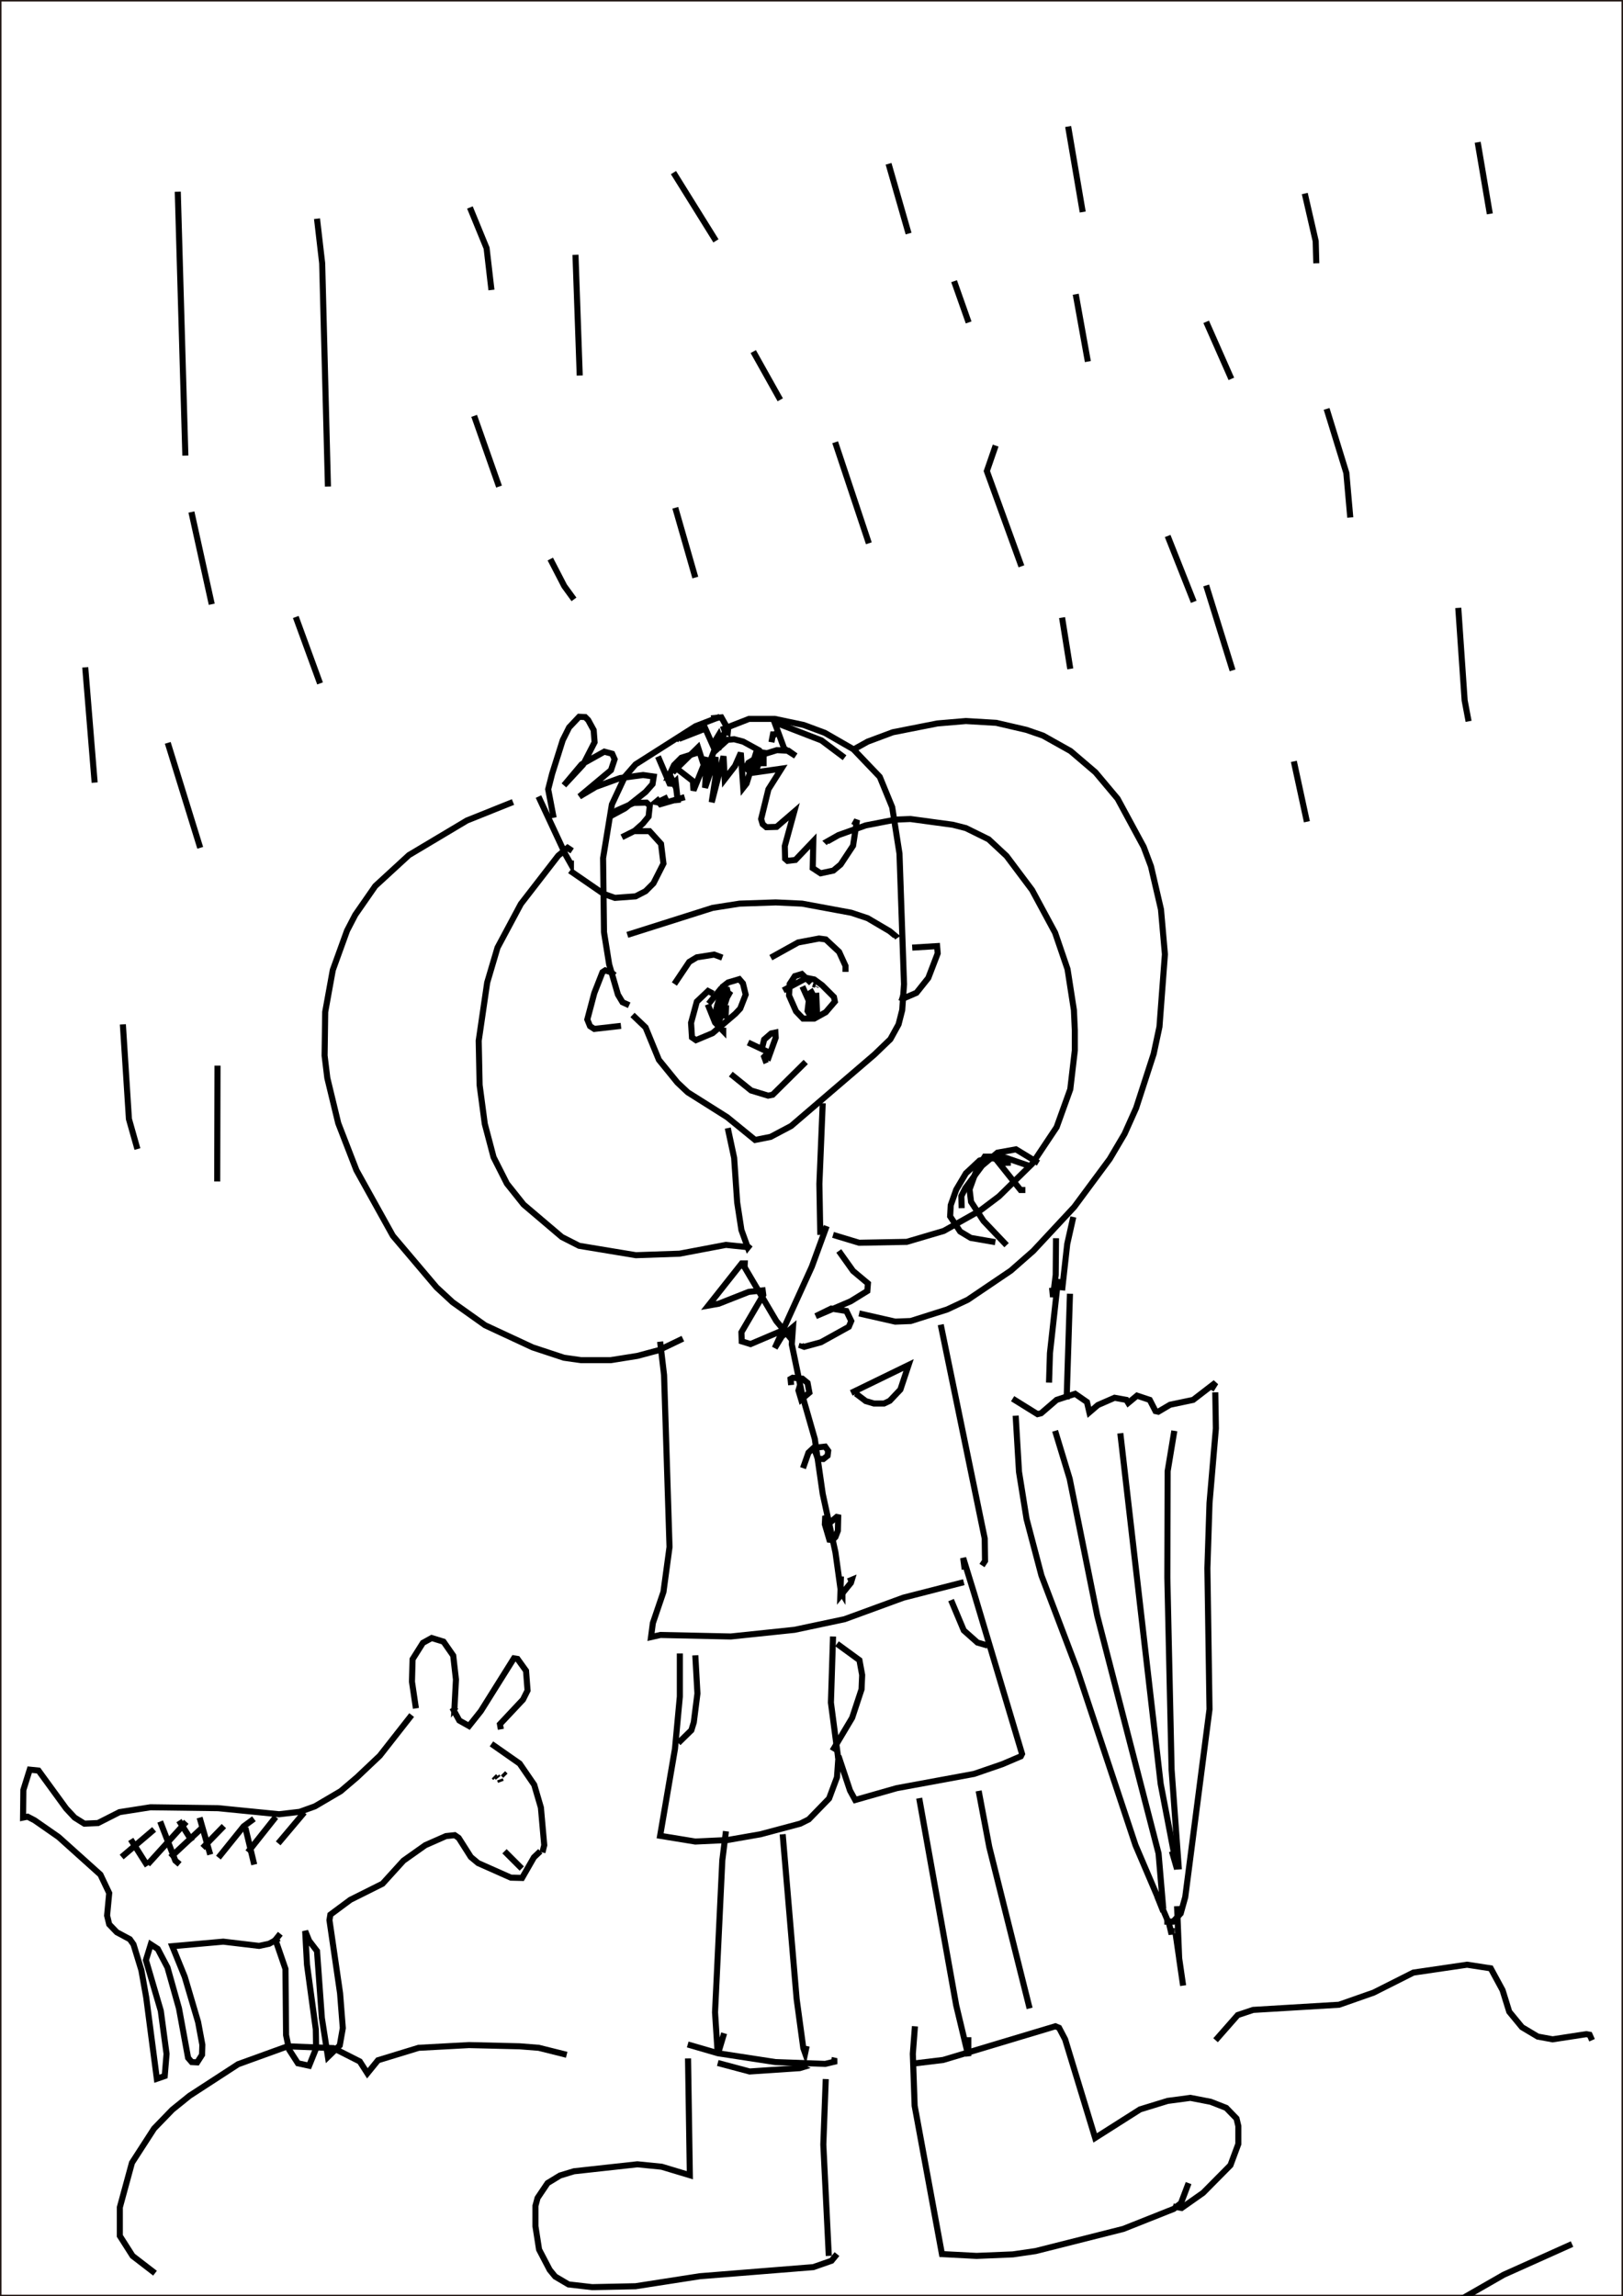 <?xml version="1.0" encoding="utf-8"?>
<!-- Generator: Adobe Illustrator 26.2.1, SVG Export Plug-In . SVG Version: 6.00 Build 0)  -->
<svg version="1.1" id="레이어_1" xmlns="http://www.w3.org/2000/svg" xmlns:xlink="http://www.w3.org/1999/xlink" x="0px"
	 y="0px" viewBox="0 0 535 757" style="enable-background:new 0 0 535 757;" xml:space="preserve">
<rect x="0" y="0" width="535" height="757" fill="#808080" stroke="none"/>
<style type="text/css">
	.st0{fill:#FFFFFF;stroke:#231815;}
	.st1{fill:none;stroke:#000000;stroke-width:2;}
</style>
<rect class="st0" width="535" height="757"/>
<g id="_x39_6-강아지">
	<g>
		<polyline class="st1" points="137.1,563.2 135.8,554.4 136,547 139.4,541.6 142.3,540 146.2,541.2 149.4,545.8 150.3,553.7 
			149.8,563.3 150.3,562.7 		"/>
		<polyline class="st1" points="149.1,563 151.4,567.2 154.6,569 158.5,564.1 169.4,546.7 170.6,546.9 173.4,550.8 173.9,557.3 
			172.4,560.3 164.8,568.4 165.1,570.1 		"/>
		<polyline class="st1" points="162,574.9 171.3,581.4 176.1,588.4 178.3,595.9 179.4,608.3 178.8,610.7 		"/>
		<polyline class="st1" points="178.1,610.3 176,612.3 172.1,619.1 168.4,619 157.6,614.2 155.2,612.2 151.2,605.9 149.9,605 
			147,605.3 140.2,608.3 133,613.4 126.1,621 115.5,626.3 108.9,631.2 108.6,633 112.1,657.1 113,668.6 112,674.3 108.1,678.1 
			106.1,665.3 104.5,643.2 101.9,639.8 100.6,636.6 101.2,647.7 104.1,669 104.2,675.3 101.9,681 98.2,680.2 95.3,675.7 94.3,670.9 
			94.1,649.1 90.8,639.5 92.4,637.5 		"/>
		<polyline class="st1" points="135.7,565.4 125.2,578.8 117.7,585.9 112.3,590.5 103.8,595.5 98.8,597.3 92,598.1 71.9,596.1 
			49.6,595.8 39.4,597.4 32.3,601 27.8,601.2 24.6,599.2 21.8,596.2 12.7,583.7 9.8,583.4 7.7,590.1 7.6,599.2 9.1,598.9 
			11.4,600.1 19.3,605.6 33.1,618 36,624.1 35.3,631.5 36,634.4 38.5,637 42.8,639.3 44,641 46.6,649.5 48.2,658.5 51.7,685.3 
			54.3,684.4 54.9,677.1 53,662.9 48.1,646.2 49.7,641 52,642.5 55.2,648.6 59,662.1 62,678.4 63.2,679.8 65,679.9 66.6,677.4 
			66.7,674.1 65.3,666.6 60.9,651.7 56.8,641.6 73.6,640.1 85.4,641.5 88.7,640.8 92,639 		"/>
		<line class="st1" x1="163.3" y1="586.1" x2="162.8" y2="585.6"/>
		<line class="st1" x1="166.6" y1="585.4" x2="165.8" y2="584.6"/>
		<line class="st1" x1="164.2" y1="586.1" x2="163.8" y2="585.6"/>
		<line class="st1" x1="166.3" y1="610.3" x2="172" y2="616"/>
		<line class="st1" x1="165.1" y1="587.4" x2="164.8" y2="586.6"/>
		<line class="st1" x1="43.1" y1="606.4" x2="48.6" y2="615.1"/>
		<polyline class="st1" points="52.8,600.5 57.8,613.4 59.2,614.6 		"/>
		<line class="st1" x1="59" y1="600.2" x2="63.3" y2="607"/>
		<line class="st1" x1="65.8" y1="599.2" x2="69.3" y2="611.4"/>
		<line class="st1" x1="80.9" y1="602.6" x2="83.8" y2="614.7"/>
		<line class="st1" x1="40.1" y1="612.2" x2="50.8" y2="603.1"/>
		<line class="st1" x1="48.7" y1="614.6" x2="61.4" y2="600.6"/>
		<line class="st1" x1="56.2" y1="612.3" x2="66.8" y2="602.4"/>
		<line class="st1" x1="66.8" y1="609.2" x2="73.8" y2="602"/>
		<polyline class="st1" points="72,612.4 80.3,602.1 83.7,599.6 		"/>
		<line class="st1" x1="81.7" y1="610.6" x2="90.9" y2="599"/>
		<line class="st1" x1="91.7" y1="607.7" x2="100.3" y2="597.5"/>
	</g>
</g>
<g id="_x39_6-사람">
	<g>
		<polyline class="st1" points="237.3,236.3 229.3,239.4 209.5,252 206,256 201.7,265.2 198.8,282.9 199.1,307.3 200.8,317.9 
			203.7,327.9 205.2,330.4 207.4,331.4 		"/>
		<polyline class="st1" points="237.7,240.6 246.9,237 255.4,237 264.9,239 271.9,241.6 281.3,247 290,256.1 294.1,266.1 
			296.5,281.4 298,324.5 297.4,333 296.2,337.7 293.5,342.6 288.2,347.7 260.8,371.2 254,374.8 248.9,375.8 239.7,368.3 
			226.7,360.1 223.3,356.9 217.2,349.4 212.8,338.7 208.5,334.6 		"/>
		<polyline class="st1" points="239.9,371.9 242,381.7 243,396.4 244.4,405.5 246.5,411.3 247.3,410.3 		"/>
		<polyline class="st1" points="271.2,363.7 270.1,390.3 270.4,407.1 		"/>
		<polyline class="st1" points="246,411.1 239.3,410.4 224,413.3 209.6,413.8 190.9,410.7 185.2,407.8 172.6,397.1 167.1,390.2 
			162.7,381.5 159.8,370.5 158.1,357.7 157.8,343.1 160.6,323.9 164,312.4 171.7,298 184,282.1 187.1,279.5 188.6,280.5 		"/>
		<polyline class="st1" points="225.1,441.3 217.2,445.1 210.1,447 201.3,448.4 191.5,448.4 185.9,447.6 175.6,444.2 159.9,436.9 
			149.2,429.3 143.9,424.4 129.5,407.4 117.5,385.8 111.5,370.3 107.9,355.4 107,348 107.2,333.6 109.7,319.8 114.4,306.8 
			117.1,301.6 123.7,292.1 134.8,281.9 153.9,270.5 169.1,264.4 		"/>
		<polyline class="st1" points="177.5,262.6 186.4,281.7 188.2,284.9 188.2,283.7 		"/>
		<polyline class="st1" points="182.5,269.6 180.7,260.2 182,255.1 185.5,244 187.6,239.8 190.9,236.3 192.9,236.4 193.9,237.4 
			195.7,240.7 196,244.7 192.2,252.1 185.9,258.9 191.7,252 199.2,247.8 201.8,248.5 202.6,250.3 201.4,253.9 191,262.6 
			196.4,259.4 204.4,256.5 212,255.5 215.5,256 215.1,258.5 212.8,261.1 206,266.5 201,269.2 203.3,267.2 208.9,264.7 213.1,264.6 
			214.2,265.6 213.8,269.2 211.9,271.5 209.2,273.9 205,276 209,274 214.1,274 217.9,278.2 218.7,284.7 215.4,291.2 212.8,293.8 
			209.5,295.5 202.7,296 199,294.7 188.7,287.6 189.3,286.8 		"/>
		<polyline class="st1" points="274.6,407.1 283.2,409.7 298.9,409.4 311.1,405.8 323.2,399 329.3,394.4 340.3,383.6 348.3,371.6 
			352.8,359.1 354.3,346.3 354.3,339.6 354,333 351.9,319.5 347.8,307.5 340.2,293.4 331.8,282.2 325.9,276.7 318.4,273 
			314.1,271.9 300.1,270 295.2,270.2 285.4,272.1 276.4,275.3 272.7,277.4 273.2,277.9 		"/>
		<polyline class="st1" points="283.2,433 295.1,435.7 300.2,435.5 312.2,431.7 319,428.5 333.2,418.9 340.6,412.4 354.1,397.9 
			365.8,382.1 370.7,373.8 374.5,365.3 380.3,347.4 382.2,338.5 384,314.6 382.7,299.8 379.4,285.6 377,279.2 368.4,263.3 
			361.1,254.6 352.9,247.6 343.8,242.5 338.3,240.6 328.4,238.3 318.4,237.7 309,238.5 294.3,241.4 286,244.5 280.8,247.4 		"/>
		<polyline class="st1" points="278.4,249.8 270.8,244.1 255.3,238.1 258.5,246.8 262.3,249.2 259.9,247.5 256.1,247.3 250.9,248.9 
			246.7,251.5 245.8,253.2 247.8,254.8 257.6,253.4 253.3,260.2 250.9,270 251.4,271.7 252.6,272.7 256,272.6 261.8,267.6 
			258.7,278.9 258.8,283.1 259.6,283.8 262.2,283.5 268.1,277.3 267.9,286.2 270.5,287.9 274.7,287 277.1,285 281.2,278.8 
			282.5,270.3 281.5,272.1 		"/>
		<polyline class="st1" points="217.6,442.3 218.9,453.3 220.7,510 218.7,524.8 215.2,535.1 214.6,539.7 217.7,539 240.9,539.5 
			261.9,537.3 278.4,533.8 297.8,526.7 317.7,521.6 		"/>
		<polyline class="st1" points="310.1,436.7 324.6,507.2 324.7,514.6 323.7,516.1 		"/>
		<polyline class="st1" points="244.7,416.5 255.9,435.5 260.9,441.5 261.1,438.8 		"/>
		<polyline class="st1" points="272.5,404.2 267.6,417.6 255.4,444.4 257.7,440.6 261.4,437.5 261,443.2 264.5,460.1 268.6,474.4 
			271.2,492.5 275.4,511.8 277.2,524.8 277.7,525.6 277.7,523.7 		"/>
		<polyline class="st1" points="245.4,418.3 245.5,416.5 244.5,416.5 233.5,430.4 236.9,429.8 246.8,425.9 251.4,425.4 251.6,426.9 
			244.4,439.2 244.5,442.2 247.4,443.1 257.5,438.8 		"/>
		<polyline class="st1" points="276.5,412.4 281.2,419 286.1,423.1 285.9,425.6 280.4,429 268.9,433.9 274,431.4 279,432.2 
			280.6,435.5 279.8,437.4 270.6,442.5 265.1,444 264.3,443.7 264.5,443 		"/>
		<polyline class="st1" points="280.6,459.2 299.5,450 296.8,458.1 293.3,461.8 291.4,462.7 288.1,462.7 285.4,461.9 282.1,459.4 		
			"/>
		<polyline class="st1" points="264.3,457.5 263.5,457.4 263.2,458.4 264.1,461.4 266.8,459.1 266.2,455.9 264.5,454.5 261.3,454.2 
			260.6,454.6 260.8,456.6 		"/>
		<polyline class="st1" points="268.3,477.4 269.6,480.9 271.4,481 272.8,479.9 273,478.3 272,476.9 268.2,477.3 266.5,478.9 
			264.7,484 		"/>
		<polyline class="st1" points="272.8,500.3 272,500.5 271.9,502.5 273.4,507.6 274.4,507.7 275.4,506.7 276.2,504.6 276.3,500.2 
			275.8,500.1 273.3,502.2 272.2,504.5 		"/>
		<polyline class="st1" points="277.2,519.7 277,526.1 280.5,521.8 280.8,520.8 279.6,521.3 		"/>
		<polyline class="st1" points="224.1,545.1 224.1,559.3 222.5,576.5 217.6,605.2 229.2,607.1 239.8,606.6 250.7,604.7 263.8,601.2 
			266.6,599.8 273.3,592.9 275.9,585.9 276.4,578.9 280.2,590.3 281.9,593.4 295.6,589.5 321.1,584.8 330.4,581.6 336.5,579 
			336.9,578.2 321.2,525.6 317.5,513.6 318,517.4 		"/>
		<polyline class="st1" points="239.3,603.7 238.1,613.3 235.7,663.4 236.6,677.3 238.7,670.3 		"/>
		<polyline class="st1" points="258,604.7 262.6,659 264.8,675.2 265.4,676.9 265.9,674.5 		"/>
		<polyline class="st1" points="303,592.8 315.2,661.1 319.2,677.8 319.2,671.6 		"/>
		<polyline class="st1" points="322.6,590.4 326.1,608.9 339.4,662.1 		"/>
		<polyline class="st1" points="236.6,680.1 247.1,682.9 263.6,681.8 264.6,681.5 263.1,680.7 		"/>
		<polyline class="st1" points="226.7,674 236.7,676.9 255.6,679.8 272,680.4 275.8,679.5 274,679.1 		"/>
		<polyline class="st1" points="226.8,678.6 227.4,717.1 218.1,714.3 210.1,713.5 189.2,715.8 184.6,717.2 180.5,719.7 177.2,724.6 
			176.5,727.2 176.5,733.9 177.7,741.6 181.2,748.3 183,750.5 187.4,753.1 195.2,754 209.5,753.7 230.7,750.4 268.1,747.4 
			274.1,745.3 275.9,743.1 		"/>
		<polyline class="st1" points="272.2,685.4 271.4,707 273.2,743.7 		"/>
		<polyline class="st1" points="301.6,668 300.9,677.1 301.5,694.2 310.5,743.1 321.9,743.7 333.9,743.2 341.4,742.1 370.3,734.8 
			386.9,728.2 389.3,726.3 391.8,719.7 		"/>
		<polyline class="st1" points="301,680.3 310.9,679.1 347.9,668 349.1,668.5 351.1,672.3 361,704.8 375.8,695.4 384.9,692.6 
			392.4,691.6 399.1,692.9 404.2,694.9 407.6,698.4 408.2,700.9 408.2,706.8 405.6,713.8 396.6,722.9 389.5,727.9 386.7,727.4 		"/>
		<polyline class="st1" points="206.8,308.2 234.9,299.3 243.8,297.9 255.7,297.5 264.4,297.9 280.6,300.9 286,302.7 293.3,307 
			295.1,308.5 294.5,308.9 		"/>
		<polyline class="st1" points="222.3,324.4 227.2,317.1 229.7,315.6 235.4,314.7 238.1,315.7 		"/>
		<polyline class="st1" points="254.1,315.7 263.1,310.7 270,309.4 272.2,309.7 276.6,313.8 278.7,318.4 278.7,320.4 		"/>
		<polyline class="st1" points="235.6,334.5 238.2,325.3 240,323.9 243.7,322.8 244.9,324.2 245.8,327.9 244,332.5 242.4,334.2 
			234.9,340.6 229.4,342.9 228.1,342 227.8,337.2 229.7,330.2 233.4,326.7 235.1,327.6 		"/>
		<polyline class="st1" points="258.2,326.5 265.9,322.4 268.4,322.9 271,324.8 274.9,328.7 275.2,330.2 272.2,333.7 268.4,335.8 
			264.7,335.8 262.4,333.4 260.1,328.2 260.3,324.4 262,321.8 264.3,321.1 267.4,324.1 		"/>
		<line class="st1" x1="269.1" y1="331.3" x2="268.8" y2="330.6"/>
		<polyline class="st1" points="237.1,330.7 237.8,330.6 238.6,332.3 238.9,335.6 239.2,334.8 239.3,332.5 238.3,332.6 236.3,338.3 
			237.4,335.7 237.5,332.1 237.1,331.4 236.7,332 236.4,336.1 237.1,333.6 236.4,331.1 236.8,334.8 238.4,325.6 237.8,332.1 
			240.8,326.8 239.3,328.3 236.8,334.4 238.6,332.1 240,327.7 239.7,326.3 237.5,326.1 233.6,330.9 		"/>
		<line class="st1" x1="268.9" y1="325.3" x2="269" y2="325.1"/>
		<line class="st1" x1="268.9" y1="324.7" x2="268" y2="324.4"/>
		<polyline class="st1" points="264.5,325.2 268.3,333.7 268.3,328.6 267.5,327.1 266.9,327.5 266.2,333.3 266.6,334 267.5,333.2 
			268.3,329.2 268.1,334.7 268.7,335 269.3,333.4 269.1,328.3 266.7,328.5 		"/>
		<line class="st1" x1="251" y1="345.4" x2="250.8" y2="344.6"/>
		<polyline class="st1" points="246.6,343.7 253.4,346.9 251.9,348.4 252.3,349.5 253,349.2 		"/>
		<polyline class="st1" points="240.9,354.1 247.6,359.5 253.2,361.2 254.7,360.9 265.6,350.1 		"/>
		<polyline class="st1" points="251.1,345.9 251.9,342.7 254.2,340.7 255.6,340.4 255.7,342.1 253,349.6 		"/>
		<polyline class="st1" points="202.5,320.1 202,320.7 199.5,319.9 198.6,320.5 195.9,327.4 193.6,336.1 194.5,338.3 195.9,339.2 
			204.7,338.2 		"/>
		<polyline class="st1" points="300.7,312.4 308.9,311.9 309.1,314.3 306,322.4 302.1,327.3 297.7,329.2 296.5,328.8 		"/>
		<polyline class="st1" points="233.3,331.1 235.7,337.1 238.4,339.9 238.4,338.8 		"/>
		<polyline class="st1" points="229.2,545.7 229.9,558.3 228.7,567.8 227.9,570.4 223.6,574.6 		"/>
		<polyline class="st1" points="313.5,527.5 317.7,537.5 322.2,541.5 325.6,542.5 		"/>
		<polyline class="st1" points="274.6,539.5 273.9,561.3 276.3,579.6 		"/>
		<polyline class="st1" points="275.9,541.9 283.3,547.3 284.2,552.2 284,556.9 280.9,566.3 274.4,577.2 		"/>
		<polyline class="st1" points="221.6,252.2 228.4,257.5 228.6,260.6 233,249.7 232.4,259.7 235.9,249.6 235.9,256 234.6,264.5 
			238.5,249.3 238.9,256.9 242.3,252.5 244.2,248.2 245,259.7 246.1,258.3 249.5,247.3 249,254.7 251.7,247.3 251.7,252.6 
			251.7,250 250.3,247.4 245,244.5 242,243.7 239.8,243.9 236.7,246.7 236.6,244.4 234.1,250.9 232.3,253.2 230.1,246.4 
			222.5,253.9 221.4,252.6 		"/>
		<polyline class="st1" points="225.7,262.8 217.7,265.1 216.8,263.9 216.2,264.4 216.7,264.5 220.2,262.8 		"/>
		<polyline class="st1" points="255.6,242.1 254.8,242.1 254.3,244.7 		"/>
		<polyline class="st1" points="216.9,249.4 220.7,258.3 221.9,258.4 222.7,257.6 223.5,264.7 222.9,259.8 221.1,256.1 220.3,256.2 
			222.2,252.2 224.6,249.8 230,248.1 		"/>
		<polyline class="st1" points="256.1,242.8 255.6,242.2 256.4,241.1 255.7,242.5 		"/>
		<polyline class="st1" points="224.2,244 223.8,243.6 232.5,240.2 234.9,245.6 236.9,242.3 237.7,244.6 239.1,240.9 239.9,241.4 
			240,240.4 237.8,236.5 235.6,236.7 235.9,237.6 		"/>
	</g>
</g>
<g id="_x39_6-우산">
	<g>
		<polyline class="st1" points="331.8,410.5 324.2,402.5 320.1,396.2 319.6,392.1 321.9,385.7 324.6,381.3 330.4,381.3 339.1,384.3 
					"/>
		<polyline class="st1" points="328.1,409.5 320,408.1 316.5,406 313.2,401 313.4,397.3 315.2,392.2 318.4,386.8 322.9,382.6 
			325.9,381.8 332.6,382.3 		"/>
		<polyline class="st1" points="333.2,383.3 329.3,383.4 336.4,392.3 338,392.3 		"/>
		<polyline class="st1" points="353.8,401.2 351.8,410.1 350.1,425.4 		"/>
		<polyline class="st1" points="348.1,408.2 348,420.3 347.1,427.6 346.8,424.5 		"/>
		<polyline class="st1" points="342.3,383.4 334.9,378.9 328.8,380 323.7,384.3 318.2,391.7 316.9,394.3 317,398.3 		"/>
		<polyline class="st1" points="348.8,421.6 346.1,446.1 345.8,455.8 		"/>
		<line class="st1" x1="352.7" y1="426.5" x2="351.6" y2="461.3"/>
		<polyline class="st1" points="333.8,461.1 342,466.2 343.2,465.9 348.3,461.5 354.4,459.5 358.3,462.2 359.1,465.6 361.9,463.2 
			367.4,460.8 371.3,461.5 371.9,462.5 374.8,460.1 379,461.5 380.9,465.2 381.8,465.4 385.7,463.1 393.3,461.5 400.7,455.8 
			399.2,458.2 		"/>
		<polyline class="st1" points="334.8,466.7 335.9,485.2 338.4,500.8 343.3,519.4 355,550.2 374.3,608.3 385.4,634.3 386.2,637.7 
			386.3,635.6 		"/>
		<polyline class="st1" points="400.6,459 400.8,470.9 398.7,495.5 398,517 398.7,563.5 390.7,625.4 389.2,630.8 386.7,633.5 
			383.8,633.5 		"/>
		<polyline class="st1" points="347.8,471.7 352.6,487.5 361.7,532.7 381.9,611 383.4,628.7 383,629 381.5,625.2 		"/>
		<polyline class="st1" points="369.3,472.5 382.6,588.1 388,616.2 386.3,610.3 		"/>
		<polyline class="st1" points="387.1,471.7 384.9,485 384.8,520.1 386.2,583.4 388.6,616.3 		"/>
		<polyline class="st1" points="388,628.4 388.7,645.7 390,654.6 387.5,637.3 		"/>
	</g>
</g>
<g id="_x39_6-물웅덩이">
	<g>
		<polyline class="st1" points="186.8,677.4 177.6,675.1 171.3,674.6 154.6,674.2 138,675.1 124.6,679.2 121.1,683.5 118.6,679.6 
			109.9,675.2 94.8,674.6 78.5,680.5 62.5,690.9 56.8,695.5 50.8,701.7 43.5,713 39.5,727.7 39.5,737.1 43.7,743.7 51.1,749.4 		"/>
		<polyline class="st1" points="400.7,672.6 408,664.3 413.1,662.6 441.4,660.9 452.8,656.9 465.9,650.3 483.6,647.7 491.4,648.9 
			495.3,656.1 497.5,663.2 501.7,668.3 506.9,671.4 511.8,672.3 522.9,670.6 524,670.8 524.8,672.6 		"/>
		<polyline class="st1" points="518.2,739.8 495.7,749.9 467.8,765.9 458.9,770.1 436.4,776.5 		"/>
	</g>
</g>
<g id="_x39_6-비_00000018233757554507964020000000349727915431608975_">
	<g>
		<line class="st1" x1="58.6" y1="63.2" x2="61.1" y2="150.2"/>
		<polyline class="st1" points="104.5,72.1 106.2,86.8 108.1,160.4 		"/>
		<line class="st1" x1="63.1" y1="168.8" x2="69.8" y2="199.2"/>
		<line class="st1" x1="97.5" y1="203.4" x2="105.5" y2="225.3"/>
		<polyline class="st1" points="154.9,68.4 160.4,81.8 162,95.6 		"/>
		<line class="st1" x1="189.7" y1="84" x2="191.1" y2="123.8"/>
		<polyline class="st1" points="181.4,184.3 186,193.2 189.2,197.6 		"/>
		<line class="st1" x1="222" y1="56.9" x2="236" y2="79.4"/>
		<line class="st1" x1="222.6" y1="167.4" x2="229.2" y2="190.4"/>
		<line class="st1" x1="156.3" y1="137.1" x2="164.5" y2="160.4"/>
		<line class="st1" x1="292.9" y1="54" x2="299.5" y2="77"/>
		<line class="st1" x1="275.3" y1="145.8" x2="286.4" y2="179.1"/>
		<line class="st1" x1="248.3" y1="115.9" x2="257.2" y2="131.8"/>
		<line class="st1" x1="352.1" y1="41.7" x2="356.9" y2="69.9"/>
		<polyline class="st1" points="328.2,146.9 325.3,155.3 336.7,186.7 		"/>
		<line class="st1" x1="384.9" y1="176.7" x2="393.5" y2="198.4"/>
		<polyline class="st1" points="430.1,63.8 433.7,79.5 433.9,86.8 		"/>
		<line class="st1" x1="397.6" y1="193" x2="406.3" y2="221"/>
		<line class="st1" x1="354.6" y1="97" x2="358.6" y2="119.2"/>
		<line class="st1" x1="314.5" y1="92.7" x2="319.3" y2="106.3"/>
		<line class="st1" x1="350.1" y1="203.6" x2="352.8" y2="220.5"/>
		<line class="st1" x1="426.5" y1="251" x2="430.8" y2="270.9"/>
		<polyline class="st1" points="437.3,134.8 443.8,155.9 445.1,170.6 		"/>
		<line class="st1" x1="397.6" y1="106.1" x2="405.9" y2="124.9"/>
		<line class="st1" x1="487.1" y1="46.9" x2="491.1" y2="70.5"/>
		<polyline class="st1" points="480.7,200.4 482.8,230.9 484.1,237.8 		"/>
		<line class="st1" x1="55.3" y1="244.9" x2="66" y2="279.5"/>
		<polyline class="st1" points="40.5,337.7 42.5,368.9 45.3,378.8 		"/>
		<line class="st1" x1="71.7" y1="351.3" x2="71.6" y2="389.5"/>
		<line class="st1" x1="28.1" y1="220" x2="31.2" y2="258"/>
	</g>
</g>
</svg>
